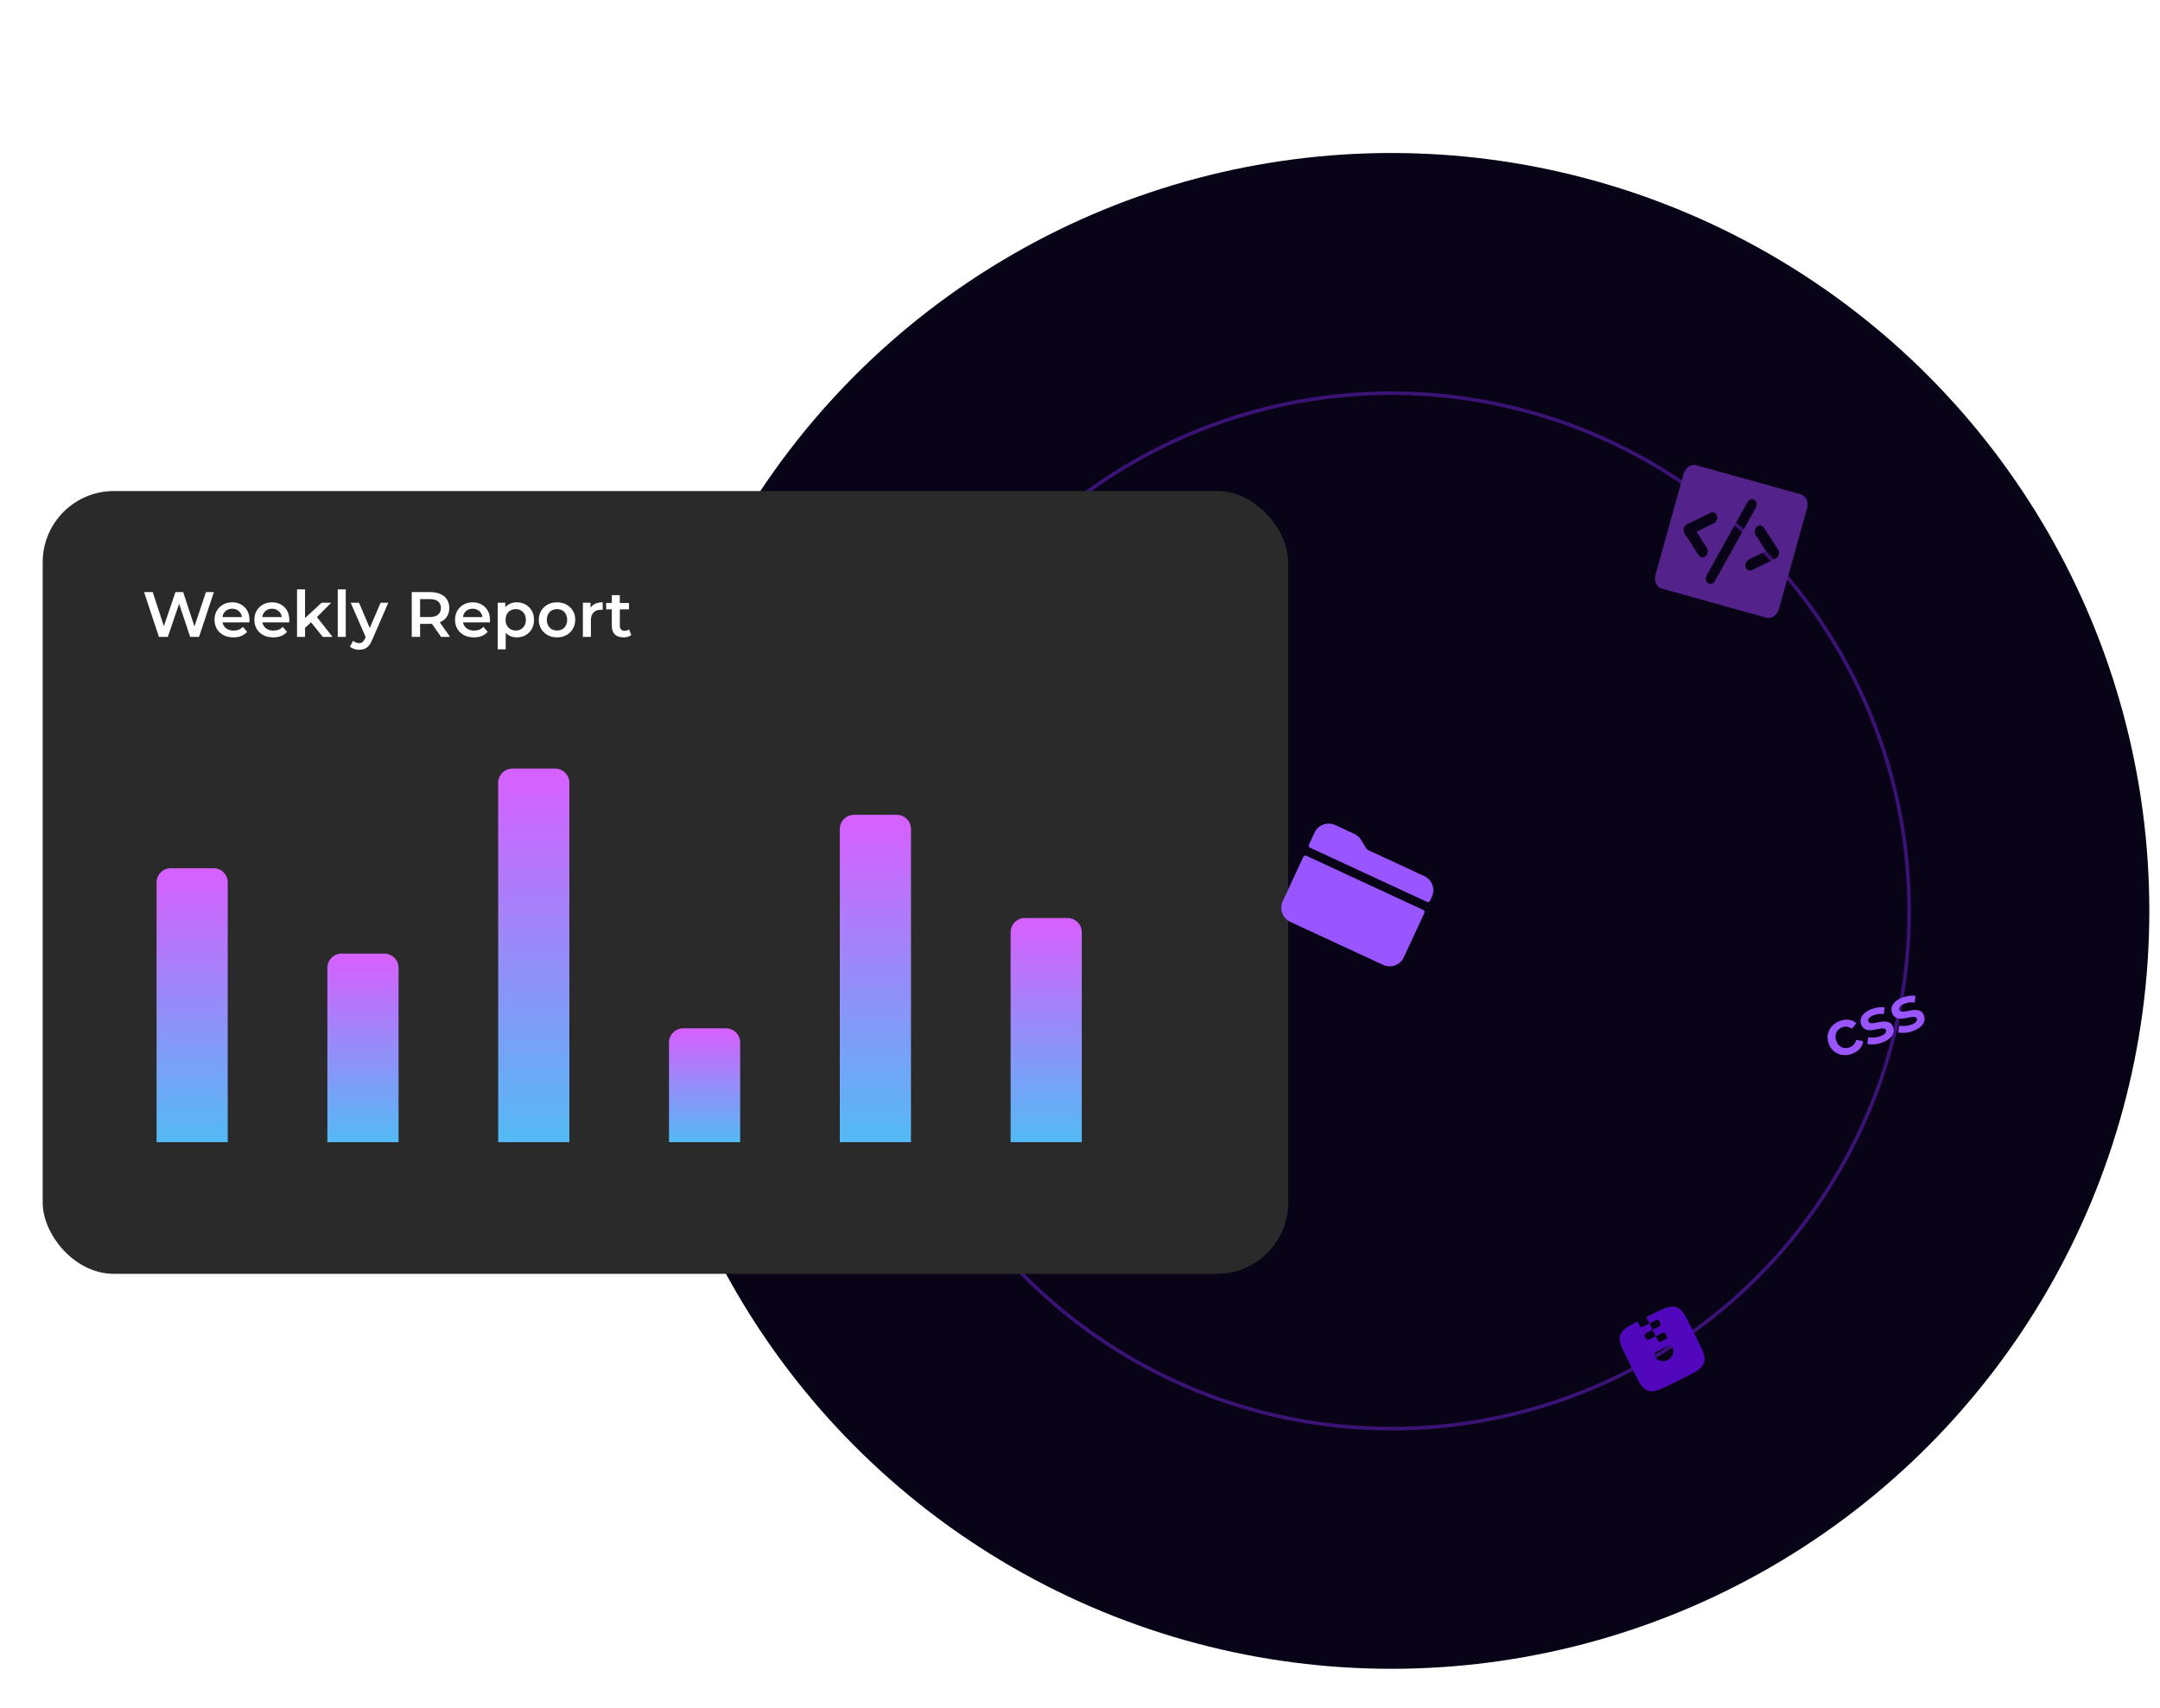 <svg width="607" height="480" viewBox="0 0 607 480" fill="none" xmlns="http://www.w3.org/2000/svg">
<g filter="url(#filter0_d_1_24)">
<circle cx="531.5" cy="286.5" r="5.5" fill="#260B50"/>
</g>
<g filter="url(#filter1_i_1_24)">
<circle cx="391" cy="256" r="213" fill="#090317"/>
</g>
<g filter="url(#filter2_i_1_24)">
<circle cx="391" cy="256" r="146" fill="#090317"/>
</g>
<circle cx="391" cy="256" r="145.5" stroke="#3B1376"/>
<g filter="url(#filter3_d_1_24)">
<path d="M506.022 134.915L476.677 126.743C475.969 126.546 475.198 126.689 474.533 127.141C473.868 127.593 473.364 128.317 473.131 129.153L465.23 157.528C464.997 158.364 465.054 159.244 465.39 159.975C465.726 160.705 466.312 161.226 467.019 161.423L496.364 169.595C497.072 169.792 497.843 169.649 498.508 169.197C499.173 168.745 499.677 168.021 499.91 167.185L507.812 138.81C508.044 137.974 507.987 137.094 507.651 136.363C507.315 135.633 506.729 135.112 506.022 134.915ZM479.686 150.003C479.899 150.332 479.982 150.758 479.917 151.186C479.852 151.613 479.643 152.009 479.338 152.284C479.033 152.559 478.655 152.692 478.288 152.654C477.922 152.616 477.596 152.409 477.383 152.079L473.364 145.864C473.239 145.671 473.158 145.443 473.126 145.199C473.095 144.954 473.114 144.699 473.182 144.455C473.25 144.21 473.365 143.982 473.519 143.789C473.673 143.596 473.86 143.443 474.067 143.342L480.719 140.099C481.072 139.927 481.458 139.918 481.791 140.075C482.125 140.231 482.379 140.54 482.499 140.934C482.618 141.327 482.592 141.773 482.427 142.173C482.261 142.573 481.97 142.895 481.617 143.067L476.738 145.445L479.686 150.003ZM493.423 138.668L481.941 159.251C481.84 159.441 481.707 159.609 481.553 159.745C481.398 159.881 481.225 159.982 481.042 160.042C480.859 160.103 480.67 160.122 480.487 160.097C480.304 160.073 480.13 160.007 479.976 159.901C479.821 159.796 479.689 159.655 479.588 159.485C479.486 159.315 479.416 159.121 479.383 158.913C479.35 158.706 479.353 158.489 479.394 158.275C479.434 158.062 479.511 157.856 479.619 157.67L491.1 137.087C491.312 136.721 491.634 136.453 491.996 136.342C492.357 136.23 492.731 136.284 493.035 136.491C493.339 136.698 493.55 137.042 493.623 137.449C493.695 137.856 493.623 138.294 493.423 138.668ZM498.974 152.996L492.322 156.239C491.969 156.411 491.583 156.42 491.25 156.263C490.916 156.107 490.662 155.798 490.542 155.404C490.423 155.01 490.449 154.565 490.615 154.165C490.78 153.765 491.071 153.443 491.424 153.271L496.303 150.893L493.355 146.335C493.25 146.172 493.175 145.984 493.135 145.781C493.096 145.578 493.092 145.364 493.124 145.152C493.157 144.94 493.224 144.734 493.324 144.546C493.423 144.358 493.552 144.19 493.703 144.054C493.854 143.918 494.025 143.815 494.205 143.751C494.385 143.688 494.571 143.665 494.753 143.684C494.934 143.703 495.108 143.764 495.263 143.862C495.418 143.961 495.553 144.096 495.658 144.259L499.677 150.474C499.802 150.667 499.883 150.894 499.915 151.139C499.946 151.384 499.927 151.639 499.859 151.883C499.791 152.128 499.676 152.356 499.522 152.549C499.368 152.742 499.181 152.895 498.974 152.996Z" fill="#53238B"/>
</g>
<g clip-path="url(#clip0_1_24)">
<path fill-rule="evenodd" clip-rule="evenodd" d="M455.371 375.085C454.73 376.714 455.572 378.402 457.257 381.775L459.044 385.354C460.729 388.728 461.571 390.415 463.26 390.881C464.947 391.348 466.822 390.412 470.571 388.54L472.559 387.547C476.307 385.675 478.182 384.739 478.823 383.109C479.464 381.48 478.622 379.792 476.937 376.419L475.15 372.84C473.465 369.466 472.623 367.779 470.934 367.313C469.247 366.846 467.372 367.782 463.623 369.654L462.629 370.15L463.523 371.94L465.014 371.195C465.482 370.961 465.717 370.844 465.928 370.902C466.139 370.961 466.244 371.172 466.455 371.593C466.665 372.015 466.771 372.226 466.691 372.43C466.61 372.634 466.375 372.751 465.907 372.984L464.416 373.729L465.31 375.518L466.801 374.774C467.269 374.54 467.504 374.423 467.715 374.48C467.926 374.54 468.031 374.751 468.242 375.172C468.452 375.593 468.558 375.805 468.478 376.009C468.397 376.212 468.162 376.33 467.695 376.563L467.198 376.811C466.729 377.045 466.495 377.162 466.283 377.105C466.073 377.046 465.967 376.834 465.757 376.413L465.31 375.518L463.819 376.263C463.351 376.497 463.116 376.614 462.905 376.556C462.694 376.497 462.588 376.285 462.378 375.865C462.168 375.444 462.062 375.232 462.142 375.028C462.223 374.825 462.458 374.707 462.925 374.474L464.416 373.729L463.523 371.94L462.032 372.684C461.564 372.918 461.329 373.035 461.118 372.978C460.907 372.919 460.801 372.707 460.591 372.286L460.146 371.394C457.377 372.799 455.921 373.687 455.371 375.085ZM465.003 381.121L465.059 381.233C465.355 381.826 465.901 382.264 466.576 382.451C467.252 382.637 468.002 382.557 468.661 382.228C469.32 381.899 469.834 381.348 470.091 380.696C470.347 380.043 470.325 379.344 470.029 378.751L469.973 378.639C469.869 378.431 469.678 378.278 469.442 378.212C469.205 378.147 468.943 378.175 468.712 378.29L465.482 379.904C465.251 380.019 465.071 380.212 464.981 380.44C464.891 380.668 464.899 380.913 465.003 381.121Z" fill="#5108BD"/>
</g>
<path d="M520.514 296.14C519.57 296.493 518.653 296.611 517.764 296.496C516.882 296.364 516.103 296.028 515.427 295.487C514.75 294.946 514.246 294.231 513.914 293.343C513.577 292.444 513.489 291.574 513.648 290.733C513.803 289.88 514.172 289.121 514.756 288.454C515.35 287.783 516.12 287.271 517.064 286.918C517.94 286.59 518.778 286.482 519.575 286.593C520.38 286.689 521.085 287.015 521.69 287.57L520.424 289.12C519.995 288.794 519.546 288.603 519.077 288.548C518.619 288.489 518.165 288.543 517.716 288.711C517.199 288.905 516.774 289.192 516.442 289.572C516.111 289.952 515.907 290.4 515.83 290.916C515.75 291.42 515.819 291.964 516.038 292.548C516.256 293.133 516.564 293.594 516.959 293.933C517.351 294.261 517.797 294.459 518.297 294.528C518.797 294.598 519.305 294.535 519.822 294.342C520.272 294.174 520.65 293.917 520.956 293.572C521.274 293.222 521.488 292.784 521.598 292.256L523.569 292.594C523.473 293.399 523.157 294.113 522.622 294.736C522.093 295.344 521.391 295.812 520.514 296.14ZM528.961 292.979C528.208 293.261 527.447 293.437 526.679 293.506C525.918 293.56 525.282 293.523 524.773 293.393L524.983 291.489C525.484 291.596 526.047 291.629 526.672 291.587C527.297 291.545 527.891 291.419 528.453 291.209C529.116 290.961 529.56 290.692 529.785 290.403C530.021 290.11 530.082 289.812 529.969 289.508C529.876 289.261 529.706 289.113 529.457 289.065C529.204 289.006 528.902 289.004 528.551 289.058C528.2 289.113 527.812 289.188 527.386 289.283C526.972 289.374 526.545 289.45 526.107 289.511C525.676 289.557 525.264 289.552 524.87 289.494C524.473 289.425 524.114 289.27 523.794 289.031C523.474 288.792 523.217 288.414 523.024 287.897C522.809 287.324 522.787 286.769 522.958 286.231C523.124 285.682 523.457 285.186 523.958 284.742C524.465 284.283 525.123 283.903 525.932 283.6C526.539 283.373 527.177 283.211 527.846 283.115C528.514 283.018 529.097 283.018 529.594 283.114L529.384 285.018C528.86 284.919 528.363 284.907 527.891 284.981C527.426 285.04 526.98 285.149 526.553 285.309C525.912 285.549 525.47 285.823 525.227 286.132C524.995 286.436 524.934 286.735 525.043 287.027C525.144 287.297 525.321 287.461 525.573 287.52C525.826 287.579 526.13 287.587 526.486 287.544C526.841 287.501 527.226 287.434 527.64 287.343C528.062 287.236 528.488 287.16 528.919 287.114C529.35 287.068 529.763 287.074 530.156 287.132C530.556 287.174 530.916 287.315 531.236 287.554C531.556 287.793 531.811 288.165 532 288.671C532.21 289.233 532.225 289.785 532.043 290.327C531.873 290.865 531.528 291.365 531.01 291.828C530.487 292.28 529.804 292.664 528.961 292.979ZM537.637 289.733C536.884 290.015 536.124 290.191 535.355 290.26C534.594 290.314 533.959 290.277 533.449 290.147L533.659 288.243C534.16 288.35 534.723 288.383 535.348 288.341C535.973 288.299 536.567 288.173 537.129 287.963C537.792 287.715 538.236 287.446 538.461 287.157C538.697 286.864 538.759 286.565 538.645 286.262C538.552 286.015 538.382 285.867 538.133 285.819C537.881 285.76 537.579 285.758 537.227 285.812C536.876 285.867 536.488 285.942 536.062 286.037C535.648 286.128 535.222 286.204 534.783 286.265C534.352 286.311 533.94 286.305 533.547 286.248C533.149 286.178 532.791 286.024 532.47 285.785C532.15 285.546 531.894 285.168 531.7 284.651C531.486 284.078 531.464 283.523 531.634 282.985C531.8 282.436 532.134 281.94 532.634 281.496C533.141 281.037 533.8 280.656 534.609 280.354C535.216 280.127 535.853 279.965 536.522 279.869C537.191 279.772 537.773 279.772 538.271 279.868L538.061 281.772C537.537 281.673 537.039 281.661 536.567 281.735C536.102 281.794 535.656 281.903 535.229 282.063C534.588 282.302 534.146 282.577 533.903 282.885C533.671 283.19 533.61 283.488 533.719 283.781C533.82 284.05 533.997 284.215 534.25 284.274C534.502 284.333 534.807 284.341 535.162 284.298C535.517 284.255 535.902 284.188 536.317 284.097C536.738 283.99 537.164 283.914 537.596 283.868C538.027 283.822 538.439 283.828 538.832 283.886C539.232 283.928 539.593 284.069 539.913 284.308C540.233 284.547 540.487 284.919 540.677 285.425C540.887 285.987 540.901 286.539 540.719 287.081C540.549 287.619 540.205 288.119 539.686 288.582C539.163 289.034 538.48 289.418 537.637 289.733Z" fill="#9955FF"/>
<rect x="12" y="138" width="350" height="220" rx="20" fill="#2B2A2A"/>
<path d="M44.662 179L40.486 166.4H42.916L46.642 177.794H45.436L49.306 166.4H51.466L55.228 177.794H54.058L57.874 166.4H60.106L55.93 179H53.446L50.008 168.722H50.656L47.164 179H44.662ZM65.594 179.126C64.526 179.126 63.59 178.916 62.786 178.496C61.994 178.064 61.376 177.476 60.932 176.732C60.5 175.988 60.284 175.142 60.284 174.194C60.284 173.234 60.494 172.388 60.914 171.656C61.346 170.912 61.934 170.33 62.678 169.91C63.434 169.49 64.292 169.28 65.252 169.28C66.188 169.28 67.022 169.484 67.754 169.892C68.486 170.3 69.062 170.876 69.482 171.62C69.902 172.364 70.112 173.24 70.112 174.248C70.112 174.344 70.106 174.452 70.094 174.572C70.094 174.692 70.088 174.806 70.076 174.914H62.066V173.42H68.888L68.006 173.888C68.018 173.336 67.904 172.85 67.664 172.43C67.424 172.01 67.094 171.68 66.674 171.44C66.266 171.2 65.792 171.08 65.252 171.08C64.7 171.08 64.214 171.2 63.794 171.44C63.386 171.68 63.062 172.016 62.822 172.448C62.594 172.868 62.48 173.366 62.48 173.942V174.302C62.48 174.878 62.612 175.388 62.876 175.832C63.14 176.276 63.512 176.618 63.992 176.858C64.472 177.098 65.024 177.218 65.648 177.218C66.188 177.218 66.674 177.134 67.106 176.966C67.538 176.798 67.922 176.534 68.258 176.174L69.464 177.56C69.032 178.064 68.486 178.454 67.826 178.73C67.178 178.994 66.434 179.126 65.594 179.126ZM76.791 179.126C75.723 179.126 74.787 178.916 73.983 178.496C73.191 178.064 72.573 177.476 72.129 176.732C71.697 175.988 71.481 175.142 71.481 174.194C71.481 173.234 71.691 172.388 72.111 171.656C72.543 170.912 73.131 170.33 73.875 169.91C74.631 169.49 75.489 169.28 76.449 169.28C77.385 169.28 78.219 169.484 78.951 169.892C79.683 170.3 80.259 170.876 80.679 171.62C81.099 172.364 81.309 173.24 81.309 174.248C81.309 174.344 81.303 174.452 81.291 174.572C81.291 174.692 81.285 174.806 81.273 174.914H73.263V173.42H80.085L79.203 173.888C79.215 173.336 79.101 172.85 78.861 172.43C78.621 172.01 78.291 171.68 77.871 171.44C77.463 171.2 76.989 171.08 76.449 171.08C75.897 171.08 75.411 171.2 74.991 171.44C74.583 171.68 74.259 172.016 74.019 172.448C73.791 172.868 73.677 173.366 73.677 173.942V174.302C73.677 174.878 73.809 175.388 74.073 175.832C74.337 176.276 74.709 176.618 75.189 176.858C75.669 177.098 76.221 177.218 76.845 177.218C77.385 177.218 77.871 177.134 78.303 176.966C78.735 176.798 79.119 176.534 79.455 176.174L80.661 177.56C80.229 178.064 79.683 178.454 79.023 178.73C78.375 178.994 77.631 179.126 76.791 179.126ZM85.306 176.858L85.36 174.032L90.382 169.388H93.082L88.816 173.672L87.628 174.662L85.306 176.858ZM83.47 179V165.644H85.72V179H83.47ZM90.724 179L87.214 174.662L88.636 172.862L93.46 179H90.724ZM94.913 179V165.644H97.163V179H94.913ZM100.909 182.618C100.441 182.618 99.973 182.54 99.505 182.384C99.037 182.228 98.647 182.012 98.335 181.736L99.235 180.08C99.463 180.284 99.721 180.446 100.009 180.566C100.297 180.686 100.591 180.746 100.891 180.746C101.299 180.746 101.629 180.644 101.881 180.44C102.133 180.236 102.367 179.894 102.583 179.414L103.141 178.154L103.321 177.884L106.957 169.388H109.117L104.617 179.774C104.317 180.494 103.981 181.064 103.609 181.484C103.249 181.904 102.841 182.198 102.385 182.366C101.941 182.534 101.449 182.618 100.909 182.618ZM102.889 179.342L98.551 169.388H100.891L104.419 177.686L102.889 179.342ZM115.713 179V166.4H120.897C122.013 166.4 122.967 166.58 123.759 166.94C124.563 167.3 125.181 167.816 125.613 168.488C126.045 169.16 126.261 169.958 126.261 170.882C126.261 171.806 126.045 172.604 125.613 173.276C125.181 173.936 124.563 174.446 123.759 174.806C122.967 175.154 122.013 175.328 120.897 175.328H117.009L118.053 174.266V179H115.713ZM123.957 179L120.771 174.428H123.273L126.477 179H123.957ZM118.053 174.518L117.009 173.402H120.789C121.821 173.402 122.595 173.18 123.111 172.736C123.639 172.292 123.903 171.674 123.903 170.882C123.903 170.078 123.639 169.46 123.111 169.028C122.595 168.596 121.821 168.38 120.789 168.38H117.009L118.053 167.228V174.518ZM133.182 179.126C132.114 179.126 131.178 178.916 130.374 178.496C129.582 178.064 128.964 177.476 128.52 176.732C128.088 175.988 127.872 175.142 127.872 174.194C127.872 173.234 128.082 172.388 128.502 171.656C128.934 170.912 129.522 170.33 130.266 169.91C131.022 169.49 131.88 169.28 132.84 169.28C133.776 169.28 134.61 169.484 135.342 169.892C136.074 170.3 136.65 170.876 137.07 171.62C137.49 172.364 137.7 173.24 137.7 174.248C137.7 174.344 137.694 174.452 137.682 174.572C137.682 174.692 137.676 174.806 137.664 174.914H129.654V173.42H136.476L135.594 173.888C135.606 173.336 135.492 172.85 135.252 172.43C135.012 172.01 134.682 171.68 134.262 171.44C133.854 171.2 133.38 171.08 132.84 171.08C132.288 171.08 131.802 171.2 131.382 171.44C130.974 171.68 130.65 172.016 130.41 172.448C130.182 172.868 130.068 173.366 130.068 173.942V174.302C130.068 174.878 130.2 175.388 130.464 175.832C130.728 176.276 131.1 176.618 131.58 176.858C132.06 177.098 132.612 177.218 133.236 177.218C133.776 177.218 134.262 177.134 134.694 176.966C135.126 176.798 135.51 176.534 135.846 176.174L137.052 177.56C136.62 178.064 136.074 178.454 135.414 178.73C134.766 178.994 134.022 179.126 133.182 179.126ZM145.189 179.126C144.409 179.126 143.695 178.946 143.047 178.586C142.411 178.226 141.901 177.686 141.517 176.966C141.145 176.234 140.959 175.31 140.959 174.194C140.959 173.066 141.139 172.142 141.499 171.422C141.871 170.702 142.375 170.168 143.011 169.82C143.647 169.46 144.373 169.28 145.189 169.28C146.137 169.28 146.971 169.484 147.691 169.892C148.423 170.3 148.999 170.87 149.419 171.602C149.851 172.334 150.067 173.198 150.067 174.194C150.067 175.19 149.851 176.06 149.419 176.804C148.999 177.536 148.423 178.106 147.691 178.514C146.971 178.922 146.137 179.126 145.189 179.126ZM139.861 182.492V169.388H142.003V171.656L141.931 174.212L142.111 176.768V182.492H139.861ZM144.937 177.2C145.477 177.2 145.957 177.08 146.377 176.84C146.809 176.6 147.151 176.252 147.403 175.796C147.655 175.34 147.781 174.806 147.781 174.194C147.781 173.57 147.655 173.036 147.403 172.592C147.151 172.136 146.809 171.788 146.377 171.548C145.957 171.308 145.477 171.188 144.937 171.188C144.397 171.188 143.911 171.308 143.479 171.548C143.047 171.788 142.705 172.136 142.453 172.592C142.201 173.036 142.075 173.57 142.075 174.194C142.075 174.806 142.201 175.34 142.453 175.796C142.705 176.252 143.047 176.6 143.479 176.84C143.911 177.08 144.397 177.2 144.937 177.2ZM156.521 179.126C155.537 179.126 154.661 178.916 153.893 178.496C153.125 178.064 152.519 177.476 152.075 176.732C151.631 175.988 151.409 175.142 151.409 174.194C151.409 173.234 151.631 172.388 152.075 171.656C152.519 170.912 153.125 170.33 153.893 169.91C154.661 169.49 155.537 169.28 156.521 169.28C157.517 169.28 158.399 169.49 159.167 169.91C159.947 170.33 160.553 170.906 160.985 171.638C161.429 172.37 161.651 173.222 161.651 174.194C161.651 175.142 161.429 175.988 160.985 176.732C160.553 177.476 159.947 178.064 159.167 178.496C158.399 178.916 157.517 179.126 156.521 179.126ZM156.521 177.2C157.073 177.2 157.565 177.08 157.997 176.84C158.429 176.6 158.765 176.252 159.005 175.796C159.257 175.34 159.383 174.806 159.383 174.194C159.383 173.57 159.257 173.036 159.005 172.592C158.765 172.136 158.429 171.788 157.997 171.548C157.565 171.308 157.079 171.188 156.539 171.188C155.987 171.188 155.495 171.308 155.063 171.548C154.643 171.788 154.307 172.136 154.055 172.592C153.803 173.036 153.677 173.57 153.677 174.194C153.677 174.806 153.803 175.34 154.055 175.796C154.307 176.252 154.643 176.6 155.063 176.84C155.495 177.08 155.981 177.2 156.521 177.2ZM163.802 179V169.388H165.944V172.034L165.692 171.26C165.98 170.612 166.43 170.12 167.042 169.784C167.666 169.448 168.44 169.28 169.364 169.28V171.422C169.268 171.398 169.178 171.386 169.094 171.386C169.01 171.374 168.926 171.368 168.842 171.368C167.99 171.368 167.312 171.62 166.808 172.124C166.304 172.616 166.052 173.354 166.052 174.338V179H163.802ZM175.242 179.126C174.186 179.126 173.37 178.856 172.794 178.316C172.218 177.764 171.93 176.954 171.93 175.886V167.264H174.18V175.832C174.18 176.288 174.294 176.642 174.522 176.894C174.762 177.146 175.092 177.272 175.512 177.272C176.016 177.272 176.436 177.14 176.772 176.876L177.402 178.478C177.138 178.694 176.814 178.856 176.43 178.964C176.046 179.072 175.65 179.126 175.242 179.126ZM170.346 171.26V169.46H176.754V171.26H170.346Z" fill="white"/>
<path d="M44 248C44 245.791 45.791 244 48 244H60C62.209 244 64 245.791 64 248V321H44V248Z" fill="url(#paint0_linear_1_24)"/>
<path d="M188 293C188 290.791 189.791 289 192 289H204C206.209 289 208 290.791 208 293V321H188V293Z" fill="url(#paint1_linear_1_24)"/>
<path d="M92 272C92 269.791 93.791 268 96 268H108C110.209 268 112 269.791 112 272V321H92V272Z" fill="url(#paint2_linear_1_24)"/>
<path d="M236 233C236 230.791 237.791 229 240 229H252C254.209 229 256 230.791 256 233V321H236V233Z" fill="url(#paint3_linear_1_24)"/>
<path d="M140 220C140 217.791 141.791 216 144 216H156C158.209 216 160 217.791 160 220V321H140V220Z" fill="url(#paint4_linear_1_24)"/>
<path d="M284 262C284 259.791 285.791 258 288 258H300C302.209 258 304 259.791 304 262V321H284V262Z" fill="url(#paint5_linear_1_24)"/>
<g clip-path="url(#clip1_1_24)">
<path d="M402.384 252.028C402.872 250.975 402.921 249.772 402.521 248.682C402.122 247.593 401.306 246.707 400.253 246.219L384.665 238.999C384.329 238.844 384.046 238.594 383.853 238.278L382.493 236.047C382.042 235.309 381.382 234.721 380.596 234.359L375.217 231.867C374.164 231.379 372.96 231.33 371.871 231.729C370.782 232.129 369.896 232.945 369.408 233.998L367.832 237.4C367.762 237.551 367.755 237.723 367.812 237.878C367.869 238.034 367.986 238.161 368.136 238.23L401.029 253.467C401.179 253.536 401.351 253.543 401.507 253.486C401.662 253.429 401.789 253.313 401.859 253.162L402.384 252.028ZM360.476 253.279C359.989 254.332 359.939 255.536 360.339 256.625C360.738 257.714 361.554 258.6 362.607 259.088L388.694 271.172C389.747 271.66 390.951 271.709 392.04 271.31C393.129 270.91 394.015 270.094 394.503 269.041L400.282 256.565C400.352 256.414 400.359 256.243 400.302 256.087C400.245 255.931 400.128 255.805 399.978 255.735L367.085 240.499C366.935 240.429 366.763 240.422 366.608 240.479C366.452 240.536 366.325 240.653 366.256 240.803L360.476 253.279Z" fill="#9955FF"/>
</g>
<defs>
<filter id="filter0_d_1_24" x="456" y="211" width="151" height="151" filterUnits="userSpaceOnUse" color-interpolation-filters="sRGB">
<feFlood flood-opacity="0" result="BackgroundImageFix"/>
<feColorMatrix in="SourceAlpha" type="matrix" values="0 0 0 0 0 0 0 0 0 0 0 0 0 0 0 0 0 0 127 0" result="hardAlpha"/>
<feMorphology radius="20" operator="dilate" in="SourceAlpha" result="effect1_dropShadow_1_24"/>
<feOffset/>
<feGaussianBlur stdDeviation="25"/>
<feComposite in2="hardAlpha" operator="out"/>
<feColorMatrix type="matrix" values="0 0 0 0 0.6 0 0 0 0 0.333 0 0 0 0 1 0 0 0 0.4 0"/>
<feBlend mode="normal" in2="BackgroundImageFix" result="effect1_dropShadow_1_24"/>
<feBlend mode="normal" in="SourceGraphic" in2="effect1_dropShadow_1_24" result="shape"/>
</filter>
<filter id="filter1_i_1_24" x="178" y="43" width="426" height="426" filterUnits="userSpaceOnUse" color-interpolation-filters="sRGB">
<feFlood flood-opacity="0" result="BackgroundImageFix"/>
<feBlend mode="normal" in="SourceGraphic" in2="BackgroundImageFix" result="shape"/>
<feColorMatrix in="SourceAlpha" type="matrix" values="0 0 0 0 0 0 0 0 0 0 0 0 0 0 0 0 0 0 127 0" result="hardAlpha"/>
<feOffset/>
<feGaussianBlur stdDeviation="50"/>
<feComposite in2="hardAlpha" operator="arithmetic" k2="-1" k3="1"/>
<feColorMatrix type="matrix" values="0 0 0 0 0.6 0 0 0 0 0.333 0 0 0 0 1 0 0 0 0.2 0"/>
<feBlend mode="normal" in2="shape" result="effect1_innerShadow_1_24"/>
</filter>
<filter id="filter2_i_1_24" x="245" y="110" width="292" height="296" filterUnits="userSpaceOnUse" color-interpolation-filters="sRGB">
<feFlood flood-opacity="0" result="BackgroundImageFix"/>
<feBlend mode="normal" in="SourceGraphic" in2="BackgroundImageFix" result="shape"/>
<feColorMatrix in="SourceAlpha" type="matrix" values="0 0 0 0 0 0 0 0 0 0 0 0 0 0 0 0 0 0 127 0" result="hardAlpha"/>
<feOffset dy="4"/>
<feGaussianBlur stdDeviation="20"/>
<feComposite in2="hardAlpha" operator="arithmetic" k2="-1" k3="1"/>
<feColorMatrix type="matrix" values="0 0 0 0 0.6 0 0 0 0 0.333 0 0 0 0 1 0 0 0 0.2 0"/>
<feBlend mode="normal" in2="shape" result="effect1_innerShadow_1_24"/>
</filter>
<filter id="filter3_d_1_24" x="405.089" y="70.656" width="162.864" height="163.025" filterUnits="userSpaceOnUse" color-interpolation-filters="sRGB">
<feFlood flood-opacity="0" result="BackgroundImageFix"/>
<feColorMatrix in="SourceAlpha" type="matrix" values="0 0 0 0 0 0 0 0 0 0 0 0 0 0 0 0 0 0 127 0" result="hardAlpha"/>
<feOffset dy="4"/>
<feGaussianBlur stdDeviation="30"/>
<feComposite in2="hardAlpha" operator="out"/>
<feColorMatrix type="matrix" values="0 0 0 0 0.062 0 0 0 0 0.127 0 0 0 0 0.467 0 0 0 1 0"/>
<feBlend mode="normal" in2="BackgroundImageFix" result="effect1_dropShadow_1_24"/>
<feBlend mode="normal" in="SourceGraphic" in2="effect1_dropShadow_1_24" result="shape"/>
</filter>
<linearGradient id="paint0_linear_1_24" x1="54" y1="244" x2="54" y2="321" gradientUnits="userSpaceOnUse">
<stop offset="0.026" stop-color="#D561FE"/>
<stop offset="1" stop-color="#53BAF4"/>
</linearGradient>
<linearGradient id="paint1_linear_1_24" x1="198" y1="289" x2="198" y2="321" gradientUnits="userSpaceOnUse">
<stop offset="0.026" stop-color="#D561FE"/>
<stop offset="1" stop-color="#53BAF4"/>
</linearGradient>
<linearGradient id="paint2_linear_1_24" x1="102" y1="268" x2="102" y2="321" gradientUnits="userSpaceOnUse">
<stop offset="0.026" stop-color="#D561FE"/>
<stop offset="1" stop-color="#53BAF4"/>
</linearGradient>
<linearGradient id="paint3_linear_1_24" x1="246" y1="229" x2="246" y2="321" gradientUnits="userSpaceOnUse">
<stop offset="0.026" stop-color="#D561FE"/>
<stop offset="1" stop-color="#53BAF4"/>
</linearGradient>
<linearGradient id="paint4_linear_1_24" x1="150" y1="216" x2="150" y2="321" gradientUnits="userSpaceOnUse">
<stop offset="0.026" stop-color="#D561FE"/>
<stop offset="1" stop-color="#53BAF4"/>
</linearGradient>
<linearGradient id="paint5_linear_1_24" x1="294" y1="258" x2="294" y2="321" gradientUnits="userSpaceOnUse">
<stop offset="0.026" stop-color="#D561FE"/>
<stop offset="1" stop-color="#53BAF4"/>
</linearGradient>
<clipPath id="clip0_1_24">
<rect width="24" height="24" fill="white" transform="translate(451 373.722) rotate(-26.537)"/>
</clipPath>
<clipPath id="clip1_1_24">
<rect width="40" height="40" fill="white" transform="translate(371.813 225) rotate(24.855)"/>
</clipPath>
</defs>
</svg>
